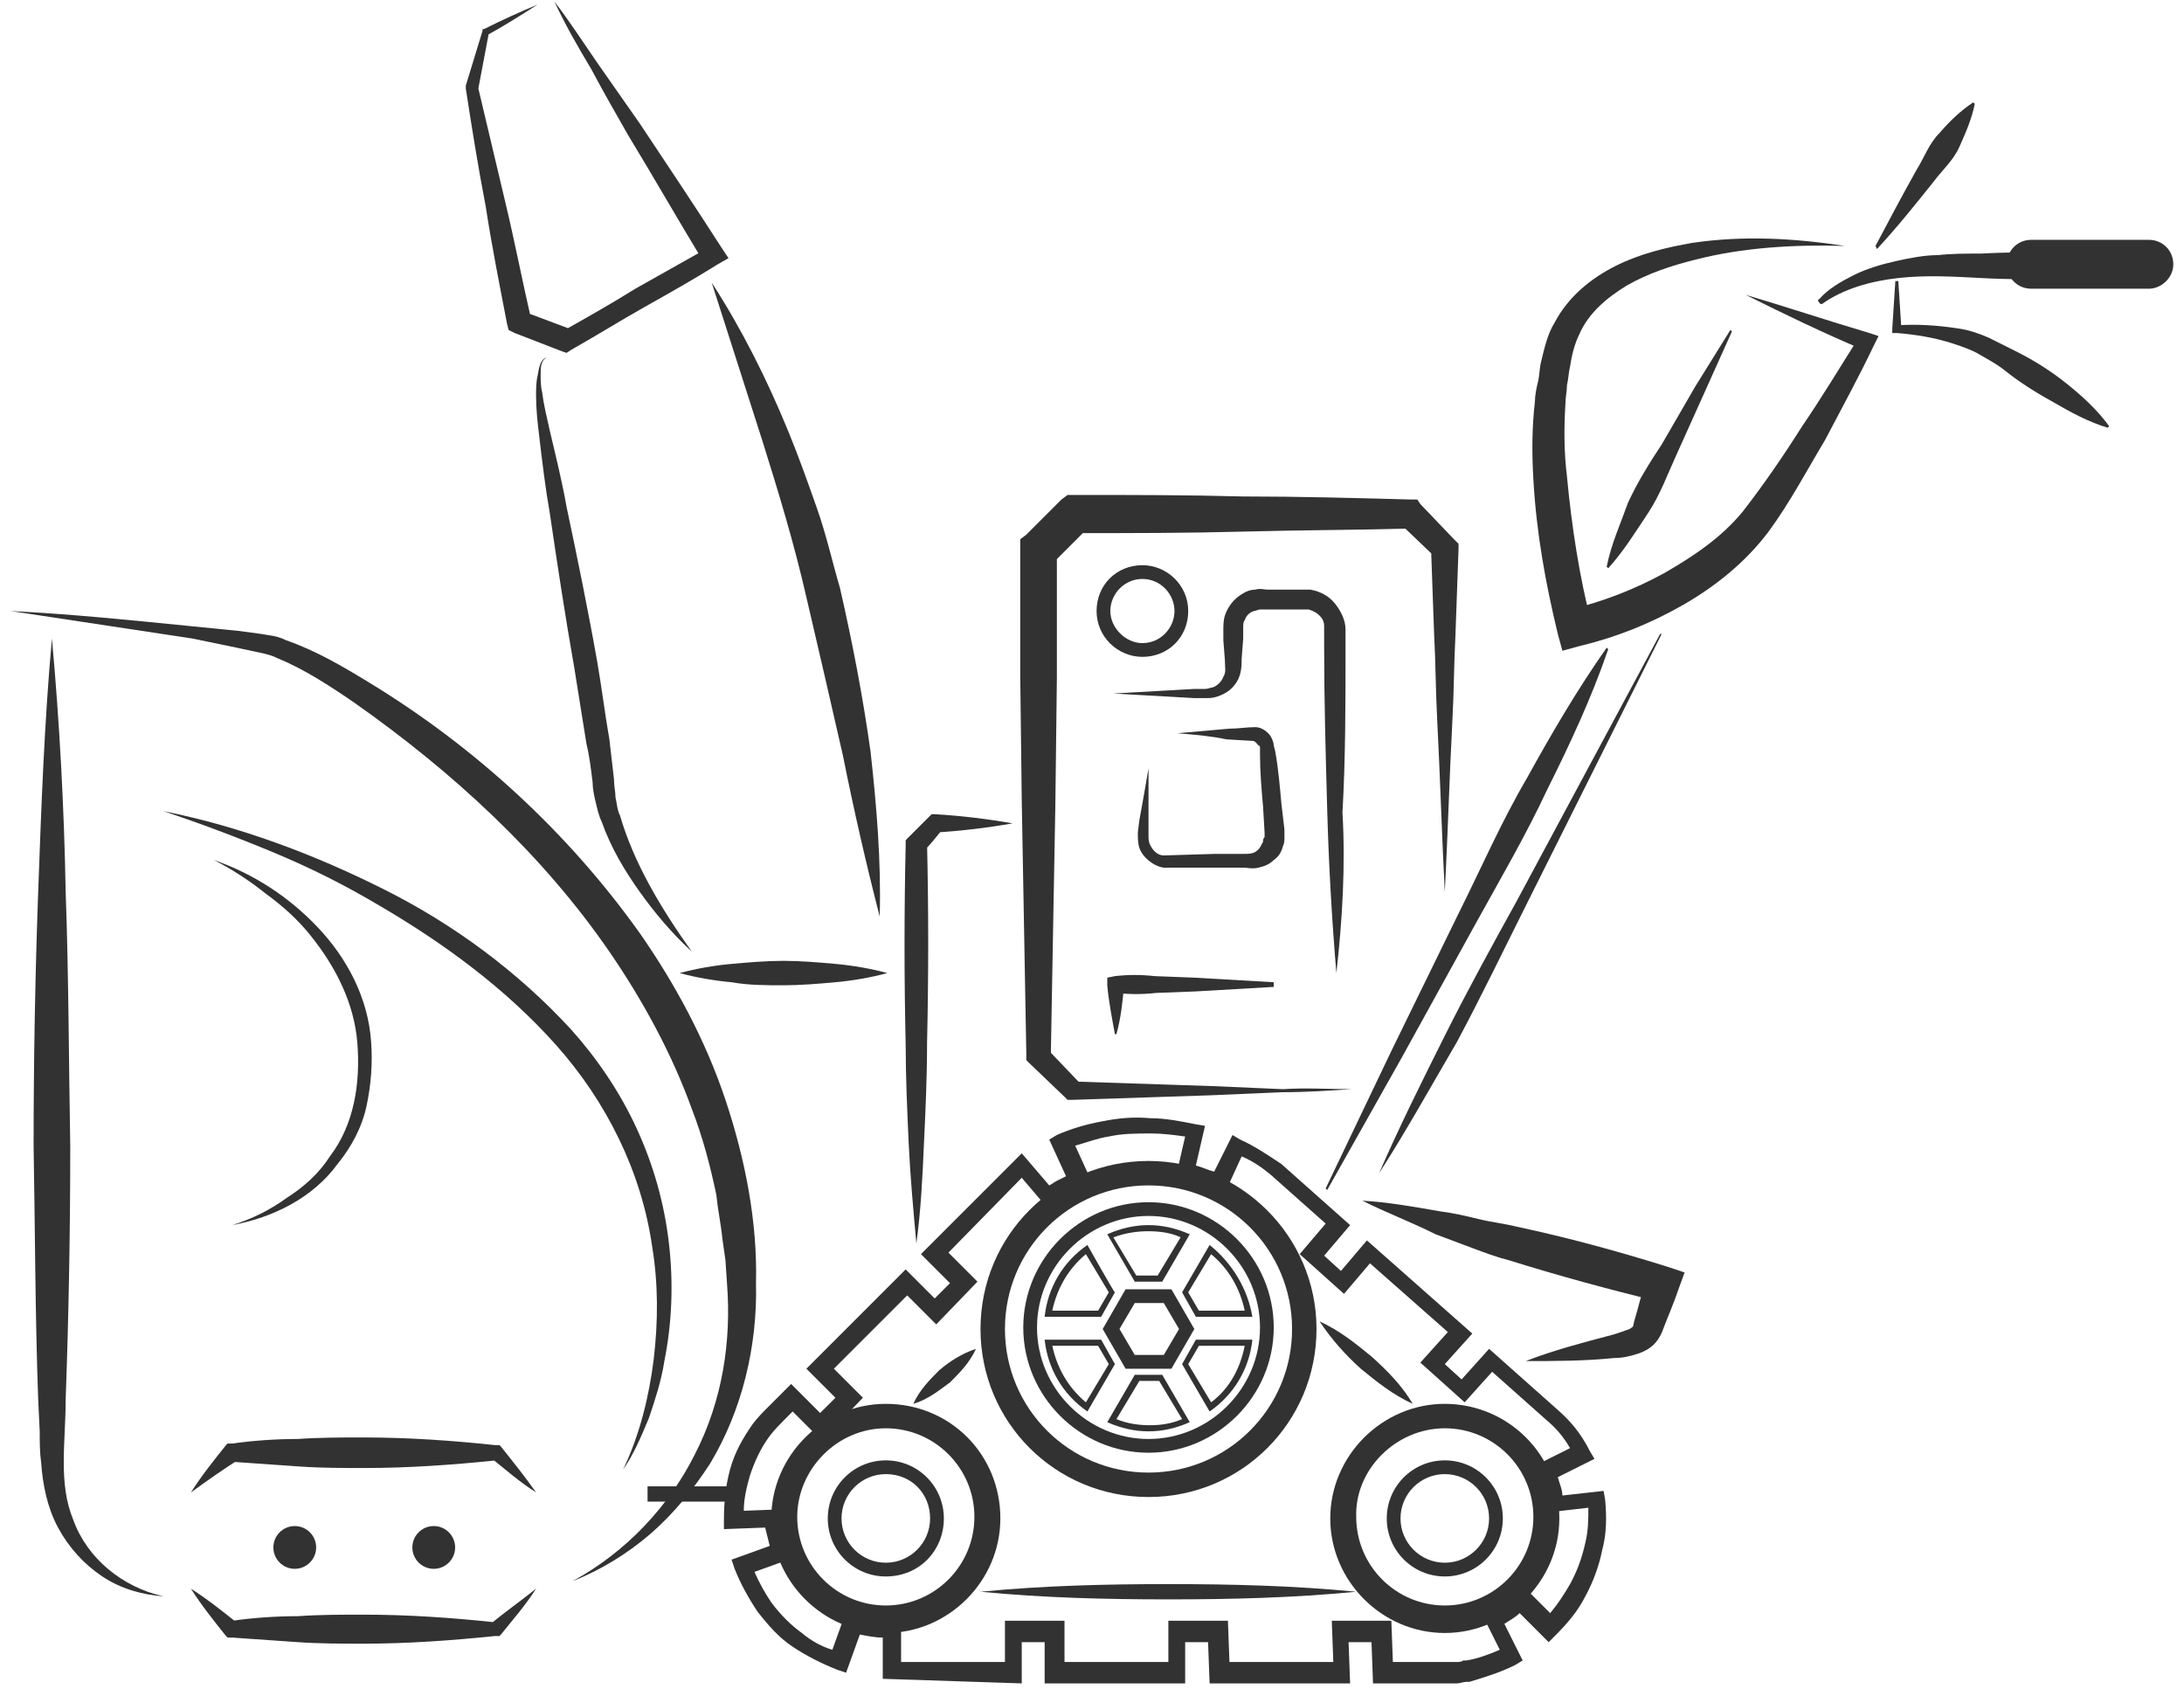 <svg width="143" height="111" viewBox="0 0 143 111" fill="none" xmlns="http://www.w3.org/2000/svg">
<path d="M76.2 85.3L77.2 87L76.2 88.7H74.3L73.3 87L74.3 85.3H76.2ZM76.7 84.4H73.7L72.2 87L73.7 89.6H76.7L78.2 87L76.7 84.4Z" fill="#323232"/>
<path d="M71.9 88.1L72.6 89.3L71.1 91.8C69.9 90.8 69.2 89.5 68.9 88.1H71.9ZM72.1 87.7H68.4C68.6 89.6 69.6 91.3 71.2 92.4L73 89.3L72.1 87.7Z" fill="#323232"/>
<path d="M75.9 90.4L77.4 92.9C76.7 93.2 76 93.3 75.3 93.3C74.6 93.3 73.8 93.2 73.1 92.9L74.6 90.4H75.9ZM76.1 90H74.3L72.5 93.1C73.4 93.5 74.3 93.7 75.2 93.7C76.1 93.7 77 93.5 77.9 93.1L76.1 90Z" fill="#323232"/>
<path d="M78.5 88.1H81.5C81.2 89.6 80.5 90.9 79.3 91.8L77.8 89.3L78.5 88.1ZM78.3 87.7L77.4 89.3L79.2 92.4C80.8 91.3 81.8 89.6 82 87.7H78.3Z" fill="#323232"/>
<path d="M79.3 82.1C80.5 83.1 81.2 84.4 81.5 85.8H78.5L77.8 84.6L79.3 82.1ZM79.2 81.5L77.4 84.6L78.3 86.2H82C81.7 84.4 80.7 82.7 79.2 81.5Z" fill="#323232"/>
<path d="M75.2 80.6C75.9 80.6 76.7 80.7 77.3 81L75.8 83.5H74.4L72.9 81C73.7 80.7 74.5 80.6 75.2 80.6ZM75.2 80.2C74.3 80.2 73.4 80.4 72.5 80.8L74.3 83.9H76.1L77.9 80.8C77 80.4 76.1 80.2 75.2 80.2Z" fill="#323232"/>
<path d="M71.1 82.1L72.6 84.6L71.9 85.8H68.9C69.2 84.4 69.9 83.1 71.1 82.1ZM71.2 81.5C69.6 82.6 68.6 84.3 68.4 86.2H72.1L73 84.6C73 84.7 71.2 81.5 71.2 81.5Z" fill="#323232"/>
<path d="M75.2 77.6C80.4 77.6 84.6 81.8 84.6 87C84.6 92.2 80.4 96.4 75.2 96.4C70 96.4 65.8 92.2 65.8 87C65.8 81.8 70 77.6 75.2 77.6ZM75.2 76C69.1 76 64.2 80.9 64.2 87C64.2 93.1 69.1 98 75.2 98C81.3 98 86.2 93.1 86.2 87C86.2 80.9 81.2 76 75.2 76Z" fill="#323232"/>
<path d="M75.2 95.1C70.7 95.1 67 91.4 67 86.9C67 82.4 70.7 78.7 75.2 78.7C79.7 78.7 83.4 82.4 83.4 86.9C83.4 91.4 79.7 95.1 75.2 95.1ZM75.2 79.6C71.2 79.6 67.9 82.9 67.9 86.9C67.9 90.9 71.2 94.2 75.2 94.2C79.2 94.2 82.5 90.9 82.5 86.9C82.5 82.9 79.2 79.6 75.2 79.6Z" fill="#323232"/>
<path d="M0.7 40C4.7 40.2 8.6 40.6 12.6 41C13.6 41.1 14.6 41.2 15.6 41.3L17.1 41.5C17.6 41.6 18.1 41.6 18.7 41.9C20.7 42.6 22.4 43.6 24.2 44.7C31.1 48.9 37.2 54.5 41.9 61.1C44.2 64.4 46.2 68.1 47.5 72C48.8 75.9 49.6 80 49.5 84C49.6 88.1 48.6 92.3 46.5 95.8C45.4 97.5 44.1 99.1 42.6 100.4C41.1 101.7 39.3 102.8 37.5 103.5C41 101.6 43.8 98.6 45.5 95.2C47.3 91.7 47.9 87.8 47.6 84L47.5 82.5L47.3 81.1C47.2 80.1 47 79.2 46.9 78.2C46.5 76.3 46 74.4 45.3 72.6C44 69 42.1 65.5 39.9 62.3C35.5 55.9 29.6 50.5 23.2 46C21.6 44.9 19.9 43.8 18.2 43.1C17.8 42.9 17.4 42.8 16.9 42.7L15.5 42.4L12.6 41.8L0.7 40Z" fill="#323232"/>
<path d="M10.7 104.5C9.3 104.4 7.9 104 6.7 103.2C5.5 102.4 4.5 101.3 3.8 100C3.1 98.7 2.8 97.2 2.7 95.8C2.6 95.1 2.6 94.4 2.6 93.7L2.5 91.6C2.3 86.1 2.3 80.5 2.2 75C2.2 69.5 2.3 63.9 2.5 58.4C2.7 52.9 2.9 47.3 3.4 41.8C3.9 47.3 4.2 52.9 4.3 58.4C4.5 63.9 4.5 69.5 4.6 75C4.6 80.5 4.5 86.1 4.3 91.6C4.3 94.4 3.8 97.1 4.8 99.5C5.7 102 8 103.9 10.7 104.5Z" fill="#323232"/>
<path d="M35.1 104C34.4 105.1 33.6 106 32.8 107L32.7 107.1H32.4C29.5 107.4 26.6 107.6 23.8 107.6C22.4 107.6 20.9 107.6 19.5 107.5C18.1 107.4 16.6 107.3 15.2 107.2H14.9L14.8 107.1C14 106.1 13.2 105.1 12.5 104C13.6 104.7 14.6 105.5 15.6 106.3L15.2 106.1C16.6 105.9 18.1 105.8 19.5 105.8C20.9 105.7 22.4 105.7 23.8 105.7C26.7 105.7 29.6 105.9 32.4 106.2L32 106.4C33.1 105.5 34.1 104.8 35.1 104Z" fill="#323232"/>
<path d="M12.5 97.7C13.2 96.6 14 95.6 14.8 94.6L14.9 94.5H15.2C16.6 94.3 18.1 94.2 19.5 94.2C20.9 94.1 22.4 94.1 23.8 94.1C26.7 94.1 29.6 94.3 32.4 94.6H32.7L32.8 94.7C33.6 95.7 34.4 96.7 35.1 97.7C34 97 33.1 96.2 32.1 95.4L32.5 95.6C29.6 95.9 26.7 96.1 23.9 96.1C22.5 96.1 21 96.1 19.6 96C18.2 95.9 16.7 95.8 15.3 95.7L15.7 95.5C14.6 96.2 13.6 96.9 12.5 97.7Z" fill="#323232"/>
<path d="M10.7 53.1C15.7 54.1 20.5 55.9 25.1 58.2C29.7 60.5 33.9 63.6 37.4 67.4C39.1 69.3 40.6 71.5 41.7 73.9C42.8 76.3 43.5 78.8 43.8 81.4C44.1 84 44 86.6 43.5 89.1C43.3 90.4 42.9 91.6 42.5 92.8C42 94 41.5 95.2 40.8 96.2C41.9 93.9 42.5 91.4 42.8 89C43.1 86.5 43.1 84 42.7 81.6C42 76.7 39.7 72.1 36.4 68.4C33.1 64.7 29 61.7 24.7 59.2C22.5 57.9 20.3 56.8 17.9 55.8C15.5 54.8 13.1 53.9 10.7 53.1Z" fill="#323232"/>
<path d="M15.2 80.2C16.5 79.8 17.7 79.2 18.8 78.4C19.9 77.7 20.9 76.8 21.6 75.7C23.2 73.6 23.6 70.9 23.4 68.3C23.2 65.7 22 63.3 20.3 61.2C19.5 60.2 18.5 59.3 17.4 58.5C16.4 57.7 15.2 56.9 14 56.3C16.6 57.2 18.9 58.7 20.8 60.7C22.7 62.7 24.1 65.3 24.3 68.2C24.4 69.6 24.3 71 24 72.4C23.7 73.8 23 75.1 22.1 76.2C20.5 78.4 17.9 79.7 15.2 80.2Z" fill="#323232"/>
<path d="M48.5 97.3H42.4V98.3H48.5V97.3Z" fill="#323232"/>
<path d="M36.3 0.1C37.3 1.4 38.2 2.8 39.1 4.1C40 5.4 41 6.8 41.9 8.1C43.7 10.8 45.5 13.5 47.3 16.3L47.7 16.9L47 17.3C45.4 18.3 43.8 19.2 42.2 20.1C40.6 21 39 22 37.4 22.9L37.1 23.1L36.8 23L33.7 21.8L33.3 21.6L33.2 21.2C32.7 18.6 32.2 16.1 31.8 13.5C31.3 10.9 30.9 8.4 30.5 5.8V5.7V5.6L31.6 2V1.9H31.7C32.9 1.3 34 0.8 35.2 0.3C34.1 1 33 1.7 31.9 2.3L32 2.2L31.3 5.9V5.7C31.9 8.2 32.5 10.8 33.1 13.3C33.7 15.8 34.2 18.4 34.8 21L34.3 20.4L37.5 21.6L36.8 21.7C38.4 20.8 40 19.9 41.6 18.9C43.2 18 44.8 17.1 46.4 16.2L46.1 17.2C44.4 14.4 42.8 11.6 41.1 8.8C40.3 7.4 39.5 6 38.7 4.5C37.8 3 37 1.6 36.3 0.1Z" fill="#323232"/>
<path d="M46.6 18.5C48.6 21.6 50.2 24.8 51.6 28.2C52.3 29.9 52.9 31.6 53.5 33.3C54.1 35 54.5 36.8 55 38.5C55.8 42 56.5 45.6 57 49.2C57.4 52.8 57.7 56.4 57.6 60C56.7 56.5 55.9 53 55.2 49.5C54.4 46 53.6 42.5 52.8 39.1C52 35.6 51 32.3 49.9 28.8L46.6 18.5Z" fill="#323232"/>
<path d="M35.8 23.4C35.4 23.6 35.4 24.1 35.4 24.5C35.4 24.9 35.4 25.3 35.5 25.7C35.6 26.5 35.8 27.3 36 28.2C36.4 29.9 36.8 31.5 37.1 33.2C37.8 36.5 38.5 39.9 39.1 43.3C39.4 45 39.6 46.7 39.9 48.4C40 49.3 40.1 50.1 40.2 51C40.2 51.5 40.3 51.8 40.3 52.2C40.4 52.6 40.4 53 40.6 53.4C41.5 56.5 43.3 59.5 45.3 62.3C44 61.1 42.9 59.8 41.9 58.4C40.9 57 40 55.5 39.4 53.8C39.2 53.4 39.1 52.9 39 52.5C38.9 52.1 38.8 51.6 38.8 51.2C38.7 50.4 38.6 49.5 38.4 48.7L37.6 43.7C37 40.3 36.5 37 36 33.6C35.7 31.9 35.5 30.2 35.3 28.5C35.2 27.7 35.1 26.8 35.1 25.9C35.1 25.5 35.1 25 35.2 24.6C35.3 24 35.4 23.5 35.8 23.4Z" fill="#323232"/>
<path d="M58.1 63.7C57 64 55.8 64.2 54.7 64.3C53.6 64.4 52.4 64.5 51.3 64.5C50.2 64.5 49 64.5 47.9 64.3C46.8 64.2 45.6 64 44.5 63.7C45.6 63.4 46.8 63.2 47.9 63.1C49 63 50.2 62.9 51.3 62.9C52.4 62.9 53.6 63 54.7 63.1C55.8 63.2 57 63.4 58.1 63.7Z" fill="#323232"/>
<path d="M89.2 78.6C90.9 78.7 92.6 79 94.3 79.3C95.1 79.4 96 79.6 96.8 79.8C97.6 80 98.5 80.1 99.3 80.3C102.6 81 105.9 81.9 109.1 82.9L110.3 83.3L109.9 84.4C109.6 85.3 109.2 86.2 108.9 87C108.8 87.3 108.6 87.7 108.3 88C108 88.3 107.6 88.5 107.3 88.6C106.7 88.8 106.2 88.9 105.7 88.9C103.7 89.1 101.8 89.1 99.9 89.1C101.7 88.4 103.6 87.9 105.5 87.4C105.9 87.3 106.4 87.1 106.7 87C107 86.8 106.9 86.9 107 86.5C107.3 85.5 107.5 84.6 107.8 83.7L108.6 85.2C105.3 84.4 102 83.5 98.8 82.5C98 82.3 97.2 82 96.4 81.7C95.6 81.4 94.8 81.1 94 80.8C92.4 80 90.8 79.4 89.2 78.6Z" fill="#323232"/>
<path d="M60 81.4C59.8 79.2 59.6 77 59.5 74.9C59.4 72.7 59.3 70.5 59.3 68.4C59.2 64 59.2 59.7 59.3 55.3V55L59.5 54.8C59.9 54.4 60.4 53.9 60.8 53.5L61 53.3H61.2C62.9 53.4 64.6 53.6 66.3 53.9C64.6 54.2 62.9 54.4 61.2 54.5L61.7 54.3C61.3 54.8 60.9 55.3 60.5 55.7L60.7 55.2C60.8 59.6 60.8 63.9 60.7 68.3C60.7 70.5 60.6 72.7 60.5 74.8C60.4 77.1 60.3 79.2 60 81.4Z" fill="#323232"/>
<path d="M86.8 77.8L91.1 68.8L95.5 59.8C97 56.8 98.3 53.8 100 50.9C101.6 48 103.3 45.1 105.2 42.4L105.3 42.5C104.2 45.7 102.8 48.7 101.3 51.7C99.9 54.7 98.2 57.6 96.6 60.5L91.8 69.2L86.9 77.9L86.8 77.8Z" fill="#323232"/>
<path d="M90.3 76.8C91.6 73.8 93.1 70.8 94.6 67.8C96.1 64.8 97.7 61.9 99.3 59L108.7 41.5H108.8L99.9 59.3C98.4 62.3 97 65.2 95.4 68.2C93.7 71.1 92.1 74 90.3 76.8Z" fill="#323232"/>
<path d="M114.3 19.3C117 20.1 119.7 21 122.4 21.8L123 22L122.7 22.6C121.7 24.7 120.6 26.7 119.5 28.8C118.3 30.8 117.2 32.9 115.8 34.8C114.3 36.8 112.3 38.4 110.2 39.6C108.1 40.8 105.9 41.7 103.4 42.3L102.3 42.6L102 41.5C101.2 38.2 100.6 34.9 100.4 31.4C100.3 29.7 100.3 28 100.5 26.3C100.5 25.9 100.6 25.4 100.7 25C100.8 24.6 100.8 24.1 100.9 23.7C101.1 22.9 101.3 21.9 101.8 21.1C102.7 19.4 104.2 18.2 105.8 17.4C107.4 16.6 109.1 16.2 110.8 15.9C114.2 15.4 117.5 15.6 120.8 16.1C117.5 16 114.1 16.2 111 17C109.4 17.4 107.9 17.9 106.5 18.7C105.2 19.5 104 20.5 103.4 21.9C103.1 22.5 102.9 23.3 102.8 24C102.7 24.4 102.7 24.8 102.6 25.2C102.6 25.6 102.5 26 102.5 26.4C102.4 28 102.4 29.6 102.6 31.2C102.9 34.4 103.4 37.7 104.2 40.8L102.8 39.9C104.9 39.4 107 38.6 109 37.5C110.9 36.4 112.7 35.2 114.1 33.5C115.5 31.7 116.8 29.8 118 27.9C119.3 26 120.5 24 121.7 22.1L122 22.9C119.4 21.8 116.9 20.6 114.3 19.3Z" fill="#323232"/>
<path d="M122.8 16.1C123.7 14.4 124.6 12.7 125.5 11.1C126 10.3 126.3 9.4 127 8.7C127.6 8 128.3 7.3 129.2 6.7L129.3 6.8C129.1 7.8 128.7 8.7 128.3 9.6C127.9 10.5 127.2 11.1 126.6 11.9C125.4 13.4 124.2 14.9 122.9 16.3L122.8 16.1Z" fill="#323232"/>
<path d="M124.3 18.5L124.5 21.6L124.2 21.3C125.5 21.2 126.9 21.3 128.2 21.5C128.9 21.6 129.5 21.8 130.2 22.1C130.8 22.4 131.4 22.7 132 23C133.2 23.6 134.3 24.3 135.3 25.1C136.3 25.9 137.3 26.8 138.1 27.9L138 28C136.7 27.6 135.6 27 134.4 26.3C133.3 25.7 132.2 25 131.2 24.2C130.7 23.8 130.1 23.5 129.6 23.2C129.1 22.9 128.5 22.7 127.9 22.5C126.7 22.1 125.4 21.9 124.2 21.8H123.9V21.5L124.1 18.4H124.3V18.5Z" fill="#323232"/>
<path d="M88.5 71.3C87 71.4 85.5 71.5 83.9 71.5L79.3 71.7C76.3 71.8 73.2 71.9 70.2 72H69.9L69.7 71.8L67.4 69.6L67.2 69.4V69C67.1 63.5 67 57.9 66.9 52.4L66.8 44.1V35.8V35.3L67.2 35L69.5 32.7L69.9 32.4H70.4C74.1 32.4 77.7 32.4 81.4 32.5C85.1 32.5 88.7 32.6 92.4 32.7H92.8L93 33L95.2 35.3L95.5 35.6V35.9L95.3 41.5C95.2 43.4 95.2 45.3 95.1 47.1C94.9 50.9 94.8 54.6 94.6 58.4C94.4 54.6 94.3 50.9 94.1 47.1C94 45.2 94 43.3 93.9 41.5L93.7 35.9L94 36.5L91.7 34.3L92.4 34.6C88.7 34.7 85.1 34.7 81.4 34.8C77.7 34.9 74.1 34.9 70.4 34.9L71.2 34.6L68.9 36.9L69.2 36.1V44.4L69.1 52.7C69 58.2 68.9 63.8 68.8 69.3L68.6 68.7L70.8 71L70.3 70.8C73.3 70.9 76.4 71 79.4 71.1L84 71.3C85.5 71.2 87 71.3 88.5 71.3Z" fill="#323232"/>
<path d="M87.5 63.7C87.2 60.1 87 56.6 86.9 53C86.8 49.4 86.7 45.9 86.7 42.3V41C86.7 40.7 86.6 40.5 86.4 40.3C86.2 40.1 86 40 85.7 39.9C85.6 39.9 85.3 39.9 85.1 39.9H84.4H83.1C82.9 39.9 82.6 39.9 82.5 39.9C82.4 39.9 82.2 40 82.1 40C81.8 40.1 81.6 40.3 81.5 40.6C81.4 40.7 81.4 40.9 81.4 41.1V41.8L81.3 43.1C81.3 43.5 81.3 44.1 81 44.6C80.7 45.1 80.3 45.4 79.7 45.6C79.4 45.7 79.2 45.7 78.9 45.7H78.2C76.4 45.6 74.6 45.5 72.9 45.4C74.7 45.3 76.5 45.2 78.2 45.1H78.9C79.1 45.1 79.3 45 79.4 45C79.7 44.9 80 44.6 80.1 44.3C80.3 44 80.2 43.7 80.2 43.2L80.1 41.9V41.2C80.1 41 80.1 40.6 80.2 40.3C80.4 39.7 80.8 39.2 81.3 38.9C81.6 38.7 81.9 38.6 82.2 38.6C82.5 38.5 82.8 38.6 83 38.6H84.3H85C85.2 38.6 85.4 38.6 85.8 38.6C86.4 38.7 87 39 87.4 39.5C87.8 40 88.1 40.6 88.1 41.2V42.5C88.1 46.1 88.1 49.6 87.9 53.2C88.1 56.6 87.9 60.2 87.5 63.7Z" fill="#323232"/>
<path d="M58 93.5C61.2 93.5 63.8 96.1 63.8 99.3C63.8 102.5 61.2 105.1 58 105.1C54.8 105.1 52.2 102.5 52.2 99.3C52.2 96.2 54.8 93.5 58 93.5ZM58 91.9C53.9 91.9 50.5 95.3 50.5 99.4C50.5 103.5 53.9 106.9 58 106.9C62.1 106.9 65.5 103.5 65.5 99.4C65.5 95.2 62.2 91.9 58 91.9Z" fill="#323232"/>
<path d="M94.6 93.5C97.8 93.5 100.4 96.1 100.4 99.3C100.4 102.5 97.8 105.1 94.6 105.1C91.4 105.1 88.8 102.5 88.8 99.3C88.7 96.2 91.4 93.5 94.6 93.5ZM94.6 91.9C90.5 91.9 87.1 95.3 87.1 99.4C87.1 103.5 90.5 106.9 94.6 106.9C98.7 106.9 102.1 103.5 102.1 99.4C102.1 95.2 98.7 91.9 94.6 91.9Z" fill="#323232"/>
<path d="M58 103.2C55.9 103.2 54.2 101.5 54.2 99.4C54.2 97.3 55.9 95.6 58 95.6C60.1 95.6 61.8 97.3 61.8 99.4C61.8 101.5 60.2 103.2 58 103.2ZM58 96.5C56.4 96.5 55.1 97.8 55.1 99.4C55.1 101 56.4 102.3 58 102.3C59.6 102.3 60.9 101 60.9 99.4C60.9 97.8 59.7 96.5 58 96.5Z" fill="#323232"/>
<path d="M94.6 103.2C92.5 103.2 90.8 101.5 90.8 99.4C90.8 97.3 92.5 95.6 94.6 95.6C96.7 95.6 98.4 97.3 98.4 99.4C98.4 101.5 96.7 103.2 94.6 103.2ZM94.6 96.5C93 96.5 91.7 97.8 91.7 99.4C91.7 101 93 102.3 94.6 102.3C96.2 102.3 97.5 101 97.5 99.4C97.5 97.8 96.2 96.5 94.6 96.5Z" fill="#323232"/>
<path d="M57.8 109.9V107.2C57.3 107.2 56.8 107.1 56.3 107L55.4 109.5L54.8 109.3C53.8 108.9 52.8 108.4 51.9 107.8C51 107.2 50.3 106.4 49.6 105.5C49 104.6 48.5 103.7 48.1 102.7L47.9 102.1L50.4 101.2C50.3 100.8 50.2 100.4 50.1 100L47.4 100.1V99.5C47.4 98.4 47.5 97.3 47.8 96.2C48.1 95.1 48.6 94.2 49.3 93.2C49.6 92.8 50 92.4 50.4 92L51.8 90.6L53.7 92.5L54.7 91.5L52.8 89.6L59.3 83.1L61.2 85L62.2 84L60.3 82.1L66.9 75.5L68.7 77.6C68.9 77.5 69 77.4 69.2 77.3C69.4 77.2 69.6 77.1 69.8 77L68.7 74.6L69.2 74.3C70.1 73.9 71.1 73.6 72.2 73.4C73.2 73.2 74.2 73.1 75.3 73.2C76.3 73.2 77.3 73.4 78.3 73.6L78.9 73.7L78.3 76.3C78.7 76.4 79.1 76.6 79.5 76.7L80.7 74.3L81.2 74.6C82.1 75 83 75.6 83.9 76.2L88.4 80.2L86.7 82.2L87.8 83.2L89.5 81.2L96.4 87.3L94.6 89.3L95.7 90.3L97.5 88.3L102 92.3C102.8 93 103.5 93.8 104.1 95L104.4 95.5L102 96.7C102.1 97.1 102.3 97.5 102.3 97.9L105 97.6L105.1 98.2C105.2 99.3 105.2 100.4 104.9 101.5C104.7 102.5 104.3 103.6 103.8 104.5C103.3 105.5 102.6 106.3 101.8 107.1L101.4 107.5L99.5 105.6C99.2 105.9 98.8 106.1 98.5 106.3L99.7 108.7L99.2 109C98.2 109.5 97.2 109.8 96.2 110.1H96C95.8 110.1 95.6 110.2 95.4 110.2H95.2C95 110.2 94.7 110.2 94.5 110.2H89.9L89.8 107.5H88.3L88.4 110.2H79.2L79.1 107.5H77.6V110.2H68.4V107.5H66.9V110.2L57.8 109.9ZM59 106.7V108.8H65.8V106.1H69.7V108.8H76.5V106.1H80.4L80.5 108.8H87.3L87.2 106.1H91.1L91.2 108.8H94.6C94.8 108.8 94.9 108.8 95.1 108.8H95.3C95.5 108.8 95.7 108.8 95.8 108.7H96C96.7 108.6 97.5 108.3 98.2 108L97 105.6L97.5 105.3C98.1 105 98.7 104.6 99.2 104.1L99.6 103.7L101.5 105.6C102 105 102.4 104.4 102.8 103.7C103.3 102.8 103.6 101.9 103.8 101C104 100.2 104 99.4 104 98.7L101.4 99L101.3 98.4C101.2 97.7 101 97.1 100.7 96.5L100.4 96L102.8 94.8C102.4 94.1 101.9 93.5 101.3 93L97.7 89.8L95.9 91.8L93 89.2L94.8 87.2L89.7 82.7L88 84.7L85.1 82.1L86.8 80.1L83.2 76.9C82.6 76.4 82 76 81.3 75.7L80.2 78.1L79.7 77.8C79 77.5 78.3 77.2 77.6 77.1L77 77L77.6 74.4C76.9 74.3 76.1 74.2 75.4 74.2C74.4 74.2 73.5 74.2 72.6 74.4C71.9 74.5 71.1 74.8 70.4 75L71.5 77.4L70.9 77.6C70.6 77.8 70.2 77.9 69.9 78.1C69.6 78.3 69.3 78.5 69.1 78.7L68.6 79.1L66.9 77.1L62.1 82L64 83.9L61.3 86.7L59.4 84.8L54.6 89.6L56.5 91.5L53.8 94.3L51.9 92.4L51.4 92.9C51.1 93.2 50.7 93.6 50.4 94C49.8 94.8 49.4 95.7 49.1 96.6C48.9 97.3 48.7 98.1 48.7 98.9L51.3 98.8V99.4C51.3 100.1 51.5 100.8 51.7 101.4L51.9 102L49.4 102.9C49.7 103.6 50.1 104.3 50.5 104.9C51.1 105.7 51.8 106.4 52.5 106.9C53.1 107.4 53.8 107.8 54.5 108L55.4 105.5L56 105.7C56.7 105.9 57.3 106 58 106V106.6L59 106.7Z" fill="#323232"/>
<path d="M19.3 102.7C20.073 102.7 20.7 102.073 20.7 101.3C20.7 100.527 20.073 99.9 19.3 99.9C18.527 99.9 17.9 100.527 17.9 101.3C17.9 102.073 18.527 102.7 19.3 102.7Z" fill="#323232"/>
<path d="M28.4 102.7C29.173 102.7 29.8 102.073 29.8 101.3C29.8 100.527 29.173 99.9 28.4 99.9C27.627 99.9 27 100.527 27 101.3C27 102.073 27.627 102.7 28.4 102.7Z" fill="#323232"/>
<path d="M105.2 37.1C105.5 35.6 106.1 34.3 106.6 32.9C107.2 31.6 108 30.3 108.8 29.1L111 25.3L113.3 21.6L113.4 21.7L111.6 25.7L109.8 29.7C109.2 31 108.7 32.4 107.9 33.6C107.1 34.8 106.3 36.1 105.3 37.2L105.2 37.1Z" fill="#323232"/>
<path d="M119.1 19.6C119.7 18.9 120.6 18.4 121.4 18C122.2 17.6 123.2 17.3 124.1 17.1C125 16.9 126 16.7 126.9 16.7C127.8 16.6 128.7 16.6 129.7 16.6C131.5 16.5 133.4 16.5 135.2 16.6C137 16.7 138.9 16.9 140.7 17.3L140.8 17.4C140.8 17.4 140.8 17.5 140.7 17.5C138.9 17.9 137 18 135.2 18.2C133.4 18.3 131.5 18.3 129.7 18.2C127.8 18.1 126.1 18 124.3 18.2C122.5 18.4 120.7 18.9 119.3 19.9H119.2C119 19.7 119 19.6 119.1 19.6Z" fill="#323232"/>
<path d="M140.7 18.9H133C132.1 18.9 131.4 18.2 131.4 17.3C131.4 16.4 132.1 15.7 133 15.7H140.7C141.6 15.7 142.3 16.4 142.3 17.3C142.3 18.2 141.5 18.9 140.7 18.9Z" fill="#323232"/>
<path d="M74.8 43C73.2 43 71.8 41.7 71.8 40C71.8 38.3 73.1 37 74.8 37C76.4 37 77.8 38.3 77.8 40C77.8 41.7 76.5 43 74.8 43ZM74.8 37.9C73.6 37.9 72.7 38.9 72.7 40C72.7 41.1 73.7 42.1 74.8 42.1C76 42.1 76.9 41.1 76.9 40C76.9 38.9 76 37.9 74.8 37.9Z" fill="#323232"/>
<path d="M77.1 48C78.2 47.9 79.4 47.8 80.5 47.7C81.1 47.7 81.6 47.6 82.2 47.6C82.6 47.6 83 47.9 83.2 48.2C83.3 48.4 83.4 48.6 83.4 48.8L83.5 49.2C83.7 50.3 83.8 51.5 83.9 52.6L84.1 54.3C84.1 54.4 84.1 54.6 84.1 54.8C84.1 55 84.1 55.2 84 55.4C83.9 55.8 83.7 56.1 83.4 56.3C83.1 56.6 82.8 56.7 82.4 56.8C82 56.9 81.7 56.8 81.4 56.8H79.7H78H77.1C76.8 56.8 76.6 56.8 76.2 56.8C75.5 56.7 74.8 56.1 74.6 55.5C74.5 55.2 74.5 54.8 74.5 54.5L74.6 53.7C74.8 52.6 75 51.5 75.2 50.3C75.2 51.4 75.2 52.6 75.2 53.7V54.6C75.2 54.9 75.2 55.1 75.3 55.3C75.5 55.7 75.8 56 76.2 56L79.5 55.9H81.2C81.9 55.9 82.1 55.9 82.4 55.6C82.5 55.5 82.6 55.3 82.7 55.1C82.7 55 82.7 54.9 82.8 54.8C82.8 54.7 82.8 54.6 82.8 54.5L82.7 52.8C82.6 51.7 82.5 50.5 82.5 49.4V49C82.5 48.9 82.5 48.8 82.4 48.8C82.3 48.7 82.2 48.5 82 48.5L80.3 48.4C79.4 48.2 78.3 48.1 77.1 48Z" fill="#323232"/>
<path d="M83.5 64.6C81.8 64.7 80 64.8 78.3 64.9L75.7 65C74.8 65.1 74 65.1 73.1 65L73.6 64.5C73.5 65.6 73.4 66.6 73.1 67.7H73C72.8 66.6 72.6 65.6 72.5 64.5V64L73 63.9C73.9 63.8 74.7 63.8 75.6 63.9L78.2 64C79.9 64.1 81.7 64.2 83.4 64.3V64.6H83.5Z" fill="#323232"/>
<path d="M64.2 104.2C68.3 103.8 72.4 103.7 76.5 103.7C80.6 103.7 84.7 103.8 88.8 104.2C84.7 104.6 80.6 104.7 76.5 104.7C72.4 104.7 68.3 104.6 64.2 104.2Z" fill="#323232"/>
<path d="M59.8 91.9C60.2 91 60.9 90.3 61.5 89.7C62.2 89.1 63 88.6 63.9 88.3C63.5 89.2 62.8 89.9 62.2 90.5C61.5 91 60.8 91.6 59.8 91.9Z" fill="#323232"/>
<path d="M86.4 86.5C87.7 87.1 88.7 87.9 89.8 88.8C90.8 89.7 91.8 90.7 92.5 91.9C91.2 91.3 90.2 90.5 89.1 89.6C88.1 88.7 87.2 87.7 86.4 86.5Z" fill="#323232"/>
</svg>
